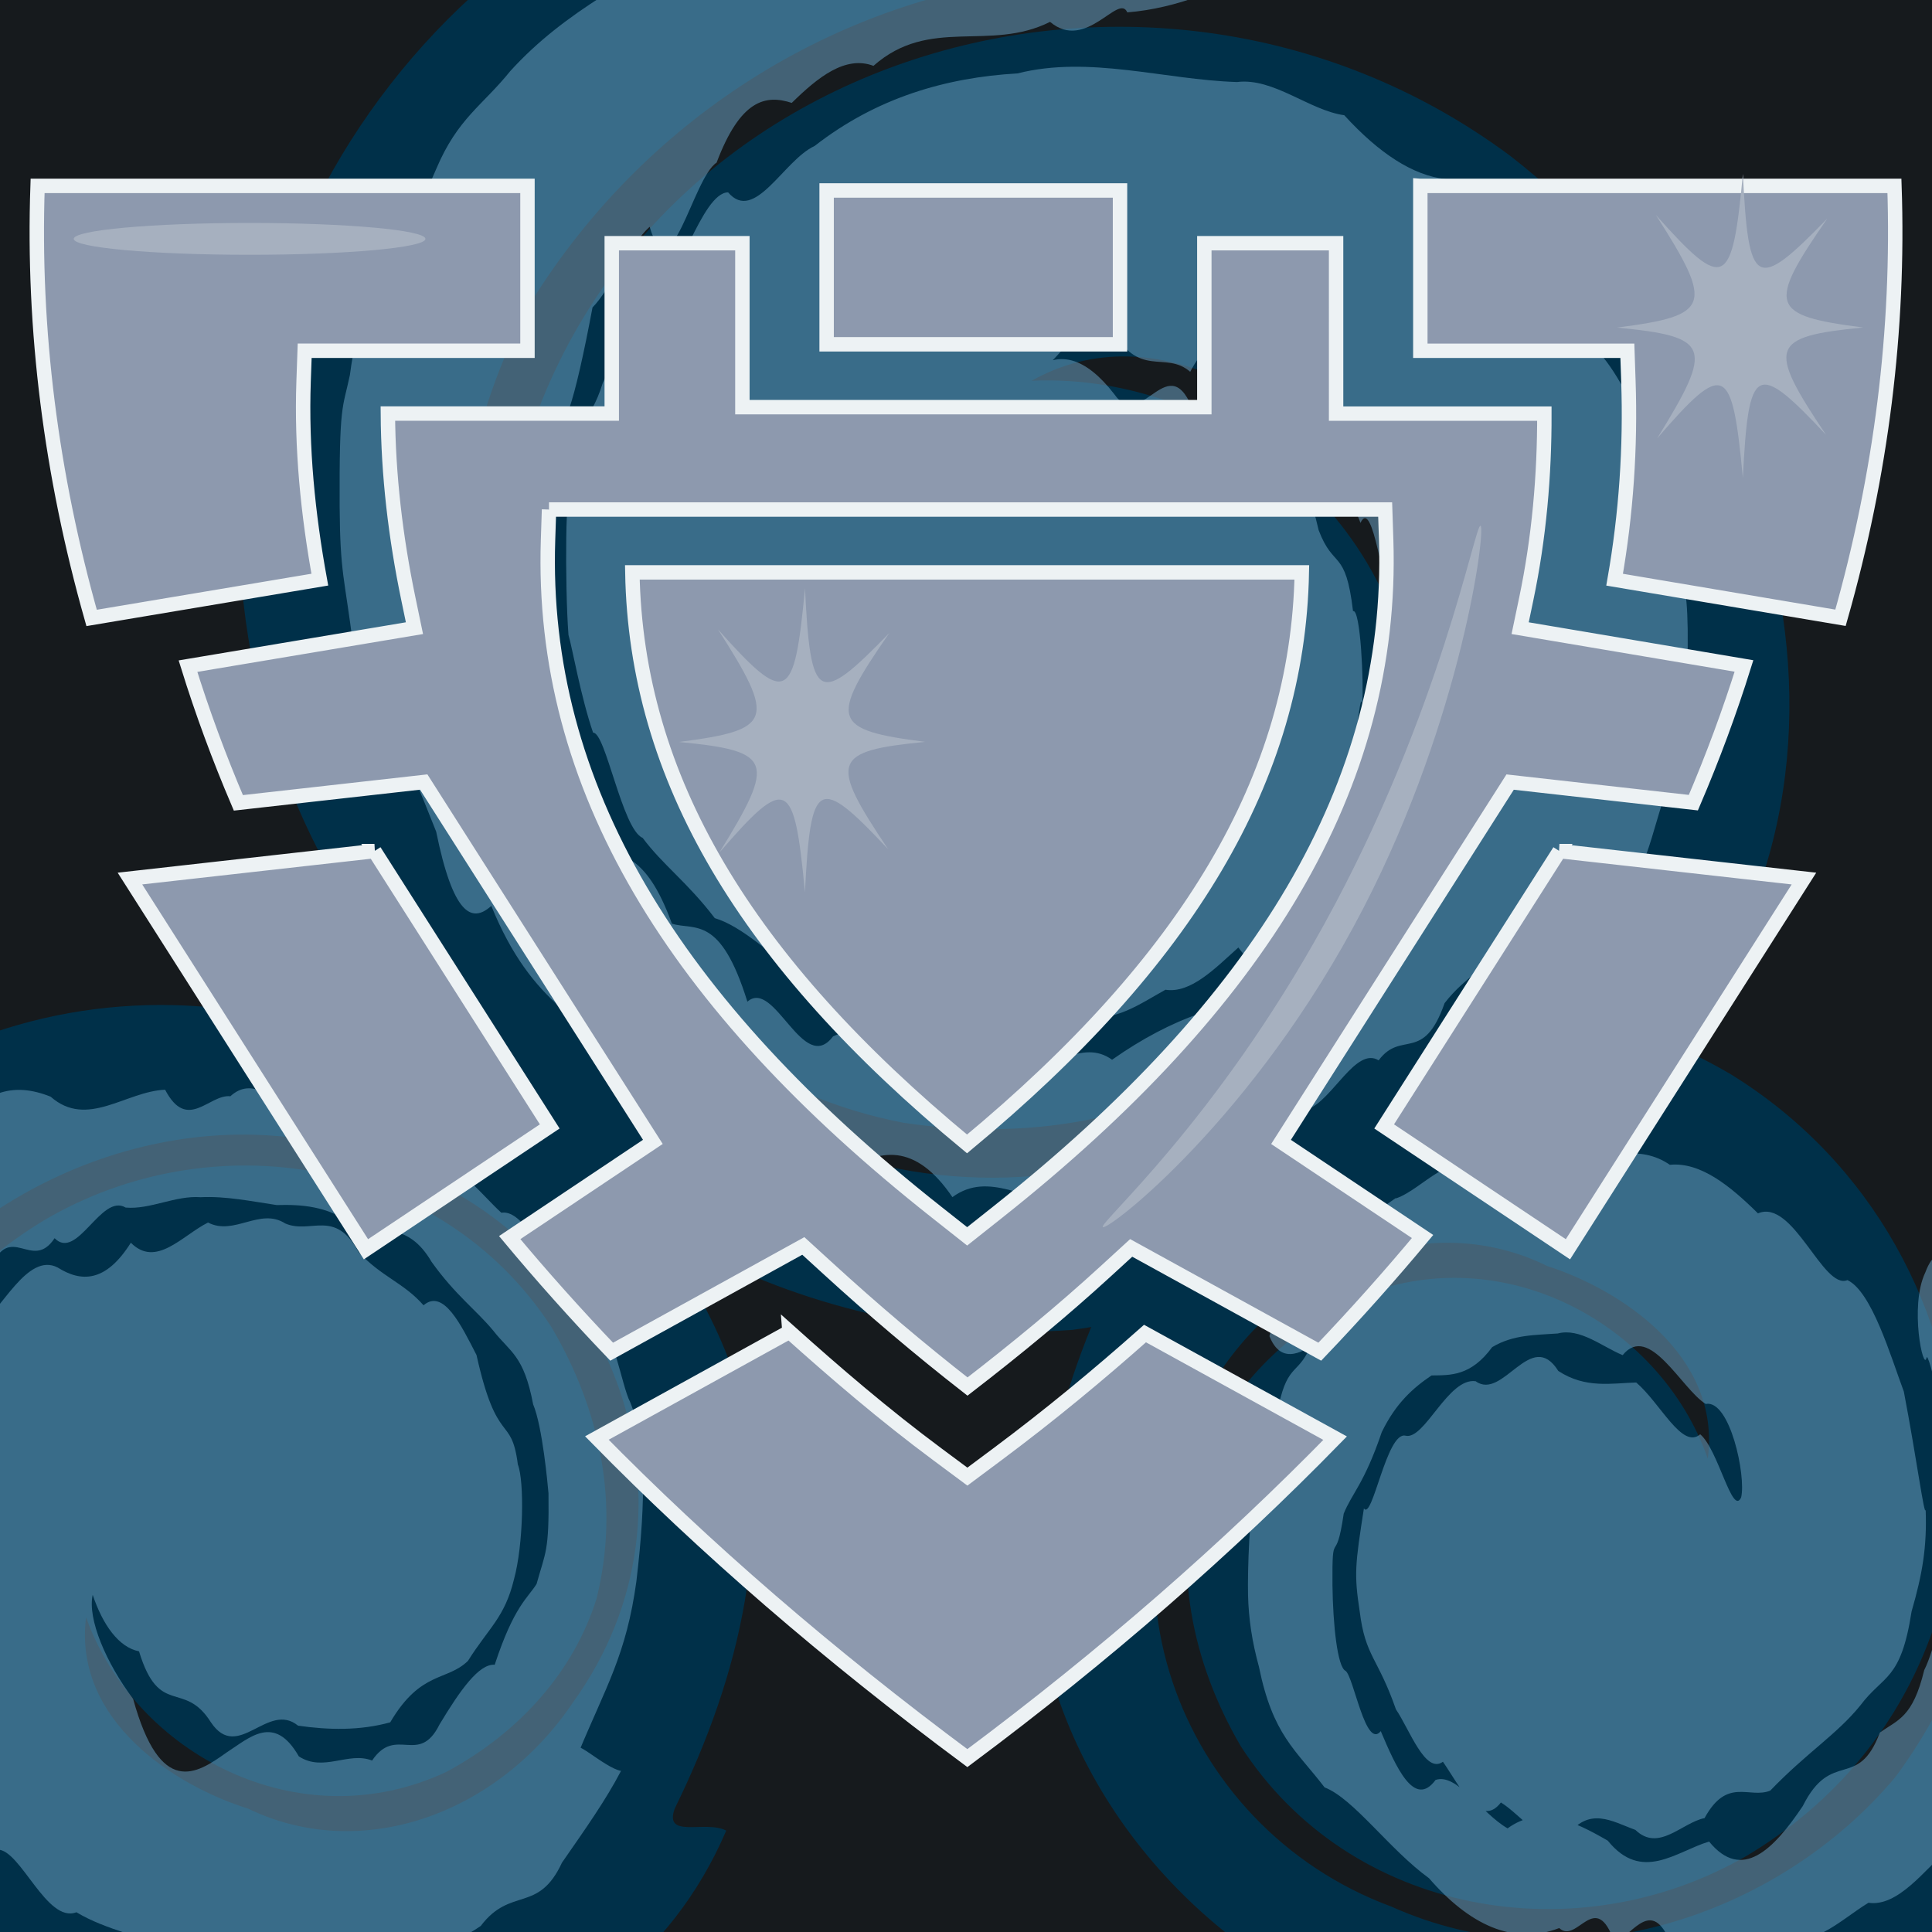 <?xml version="1.0" encoding="UTF-8"?>
<svg id="_Шар_1" data-name="Шар 1" xmlns="http://www.w3.org/2000/svg" xmlns:xlink="http://www.w3.org/1999/xlink" viewBox="0 0 50 50">
  <rect x="0" y="0" width="50" height="50" fill="#808080" stroke="none"/>
  <defs>
    <clipPath id="clippath">
      <rect width="50" height="50" fill="none"/>
    </clipPath>
  </defs>
  <g clip-path="url(#clippath)">
    <rect width="50" height="50" fill="#161a1d"/>
    <g>
      <path d="M50.692,32.851c-.105-1.098-.609-2.192-.045-2.982,.547-.252,1.06,.573,1.418,1.036,.385,.41,.751,.854,1.088,1.32,1.686,2.331,2.641,5.217,2.542,8.315-.238,7.434-6.457,13.267-13.891,13.03-.697-.022-1.38-.097-2.045-.221s-1.312-.296-1.938-.512c-4.857-.897-9.053-4.534-10.522-9.162-.956-3.803-.028-7.546,1.699-10.994,.295-.799-.799-.295-1.329-.581,2.907-6.644,11.296-7.723,17.115-4.303,7.4,4.548,8.124,15.62,.431,20.225-4.393,2.554-10.29,1.557-13.113-2.845-1.277-2.197-1.738-4.637-1.122-7.042,.599-1.867,1.996-3.439,3.915-4.456,3.829-1.764,8.067,.527,9.302,4.07,.355-2.683-2.285-4.385-4.152-4.983-2.918-1.441-6.461-.207-8.44,2.694-3.663,5.003-1.186,11.819,4.407,13.884,4.516,2.031,9.96,.319,13.042-3.356,2.535-3.422,3.211-7.712,2.069-11.505-.197-.761-.417-1.438-.431-1.631Z" fill="#003049"/>
      <path d="M49.859,35.136c-.078,.397-.45-1.331-.033-2.203,.404-1.082,.783,.224,1.048,.765,.284,.704,.555,.41,.804,.975,.623-.026,1.11,2.61,1.433,2.859,.323,1.694,.481,1.82,.444,3.283-.029-.374-.181,1.36-.44,2.3-.258,1.297-.623,2.121-1.078,2.675-.455,.63-1,.421-1.619,2.062-.619,.56-1.312,1.505-2.062,1.391-.75,.453-1.558,1.329-2.407,.758-.849,.052-1.739,.219-2.654,.439-.515-1.44-1.019-.378-1.51-.163-.491-1.429-.969,.057-1.432-.379-1.196,.46-2.338-.098-3.369-1.289-1.031-.748-1.951-2.062-2.704-2.352-.376-.491-.711-.828-.997-1.265s-.522-.973-.703-1.862c-.177-.645-.266-1.232-.281-1.857-.015-.622,.044-2.329,.165-2.302,.121-1.103,.305-2.2,.537-2.072,.233-1.587,.515-1.28,.834-1.89,.218-.405-.59,.558-.982-.429,.358-1.479,.828-1.914,1.384-2.48,.555-.998,1.196-2.179,1.893-1.086,.698-.237,1.453-1.319,2.238-.704,.785-1.033,1.6-.337,2.417-.297,.817-.049,1.637-.413,2.431,.132,.794-.078,1.563,.548,2.28,1.257,.911-.393,1.685,1.994,2.316,1.727,.631,.299,1.119,1.973,1.459,2.884,.339,1.77,.53,3.256,.565,3.06,.036,.963-.084,1.662-.364,2.63-.28,1.807-.721,1.627-1.329,2.436-.608,.75-1.382,1.217-2.329,2.202-.541,.221-1.113-.364-1.7,.711-.587,.119-1.189,.889-1.791,.305-.602-.216-1.203-.631-1.788,.187-.585,.282-1.154-.565-1.691-.896-.537,.69-1.043-.392-1.501-1.054-.458,.333-.869-.849-1.216-1.355-.472-1.356-.793-1.359-.939-2.543-.146-.956-.118-1.199,.11-2.659,.221,.33,.59-2.01,1.08-1.881,.491,.115,1.103-1.513,1.812-1.41,.707,.515,1.433-1.391,2.139-.266,.706,.464,1.391,.315,2.016,.299,.625,.532,1.19,1.745,1.656,1.34,.466,.388,.832,2.137,1.06,1.633,.131-.553-.291-2.54-.918-2.418-.627-.389-1.46-2.111-2.149-1.263-.539-.225-1.107-.71-1.678-.561-.571,.044-1.146,.023-1.699,.354-.553,.756-1.085,.726-1.569,.732-.485,.329-.922,.717-1.288,1.466-.451,1.332-.776,1.59-.985,2.112-.209,1.44-.303,.274-.291,1.85,.012,1.012,.128,2.126,.34,2.218,.212,.164,.519,2.044,.91,1.56,.391,.922,.868,2.01,1.418,1.263,.55-.19,1.175,.855,1.864,1.253,.834-.607,1.711-.192,2.593,.318,.882,1.091,1.768,.281,2.622,.023,.853,1.045,1.674,.199,2.423-.916,.749-1.495,1.427-.39,1.997-1.904,.468-.336,.85-.387,1.147-1.614,.297-.598,.509-1.753,.635-2.532,.127-.558,.169-.987,.126-2.285-.043,.058-.169-.588-.38-2.067-.146-.849-.308-1.313-.318-1.204Z" fill="#669bbc" opacity=".56"/>
    </g>
    <g>
      <path d="M-4.232,46.798c.113,1.097,.626,2.187,.068,2.982-.545,.256-1.064-.565-1.426-1.025-.388-.407-.758-.848-1.098-1.312-1.703-2.318-2.68-5.197-2.605-8.295,.181-7.435,6.356-13.316,13.791-13.135,.697,.017,1.38,.087,2.046,.205s1.315,.286,1.942,.498c4.864,.86,9.087,4.465,10.591,9.082,.985,3.796,.086,7.546-1.615,11.007-.289,.801,.801,.289,1.333,.571-2.857,6.666-11.236,7.809-17.081,4.433-7.434-4.492-8.242-15.558-.585-20.221,4.374-2.588,10.278-1.635,13.135,2.745,1.294,2.187,1.773,4.623,1.176,7.034-.584,1.872-1.97,3.454-3.881,4.486-3.816,1.793-8.071-.466-9.332-3.999-.335,2.686,2.318,4.367,4.19,4.952,2.929,1.418,6.462,.157,8.419-2.758,3.625-5.031,1.096-11.828-4.512-13.85-4.531-1.996-9.963-.243-13.016,3.455-2.509,3.441-3.152,7.736-1.982,11.52,.203,.759,.428,1.435,.443,1.627Z" fill="#003049"/>
      <path d="M-2.931,45.355c.094,.314,.516,1.59,.056,2.46-.45,.863-.878,.21-1.177-.846-.32,.352-.625-.625-.906-1.083-.703-.317-1.256-1.92-1.625-3.181-.369-1.545-.555-2.002-.524-3.664,.05-2.072,.649-4.618,1.653-5.57,.502-.494,1.105-1.104,1.792-1.772s1.456-1.393,2.291-2.117c.835-1.417,1.734-1.579,2.681-1.2,.947,.832,1.94-.138,2.963-.18,.575,1.1,1.139,.109,1.689,.169,.55-.501,1.085,.023,1.603,.411,.669,.123,1.323,.078,1.955,.726,.632-.645,1.241,.759,1.819,.686,.578-.041,1.126,.727,1.636,1.192,.509-.088,.98,.929,1.404,1.412,.424,.325,.802,1.754,1.126,1.65,.324-.243,.593,1.452,.8,1.829,.406,.993,.424,2.466,.165,4.645-.259,1.903-.796,2.743-1.498,4.438-.238-.492,.661,.388,1.1,.471-.393,.753-.912,1.487-1.528,2.374-.615,1.324-1.326,.612-2.102,1.638-.776,.543-1.617,.672-2.493,.924-.875,.828-1.785,.367-2.698,.234-.913-.71-1.83,.77-2.719-.475-.889-.45-1.751-.558-2.555-1.037-.767,.299-1.448-1.632-2.041-1.621-.593-.917-1.098-.904-1.511-2.009-.413-1.577-.735-1.775-.963-2.426-.228-.998-.361-.456-.397-2.234-.036-1.338,.025-1.81,.187-2.236,.162-.276,.423-1.59,.789-2.45,.365-1.163,.833-.983,1.408-2.193,.574-.374,1.255-1.927,2.045-1.516,.602,.378,1.238,.398,1.892-.642,.654,.657,1.326-.185,1.998-.523,.672,.352,1.344-.396,1.998,.024,.655,.286,1.292-.392,1.894,.737,.602,.649,1.17,.794,1.685,1.381,.515-.443,.978,.521,1.371,1.287,.534,2.402,.9,1.517,1.07,2.833,.171,.432,.146,2.072-.1,2.971-.241,.992-.648,1.247-1.191,2.111-.543,.532-1.223,.247-2.012,1.591-.787,.218-1.597,.199-2.385,.086-.788-.643-1.555,.96-2.256-.088-.701-1.109-1.336-.112-1.86-1.836-.525-.102-.939-.686-1.199-1.462-.138,.617,.34,1.753,1.046,2.693,.706,2.556,1.639,1.945,2.411,1.393,.604-.389,1.24-1.019,1.878,.095,.638,.415,1.28-.133,1.896,.108,.616-.918,1.208,.149,1.746-.936,.538-.894,1.023-1.575,1.427-1.543,.499-1.521,.856-1.724,1.084-2.092,.228-.828,.327-.825,.308-2.345-.019-.215-.155-1.73-.397-2.302-.242-1.275-.59-1.343-1.032-1.907-.442-.536-.978-.916-1.596-1.78-.618-1.057-1.319-.726-2.09-1.003-.623-.439-1.267-.486-1.919-.468-.652-.097-1.312-.235-1.968-.203-.656-.049-1.307,.324-1.941,.268-.634-.38-1.252,1.387-1.839,.793-.588,.886-1.146-.459-1.663,.791-.516,.581-.991,.615-1.411,1.671-.518,.443-.939,1.316-1.265,2.289-.326,.922-.556,1.982-.691,2.358-.135-.252-.176,2.142-.122,2.349,.054,1.548,.202,2.102,.443,2.51,.168,.234,.353,.108,.366,1.343Z" fill="#669bbc" opacity=".56"/>
    </g>
    <g>
      <path d="M29.632-.92c1.453-.425,3.105-.34,3.825-1.462,.043-.826-1.27-1.059-2.043-1.281-.719-.282-1.472-.523-2.238-.715-3.83-.962-7.997-.71-11.896,.994C7.923,.705,3.652,11.605,7.741,20.963c.383,.877,.827,1.71,1.323,2.495s1.045,1.523,1.641,2.211c3.617,5.737,10.392,9.233,17.041,8.749,5.336-.718,9.636-3.807,13.153-7.766,.869-.783,.783,.869,1.418,1.398,6.991-7.091,4.095-18.336-3.229-24.014C29.519-3.083,15.034,1.633,13.08,13.787c-1.019,6.903,3.255,13.913,10.306,15.271,3.451,.51,6.797-.145,9.551-2.156,2.076-1.714,3.369-4.297,3.688-7.261,.299-5.781-4.781-10.018-9.927-9.787,3.241-1.82,6.754,.68,8.469,2.756,3.323,2.987,3.554,8.133,.863,12.134-4.513,7.219-14.466,7.532-19.947,1.453-4.889-4.724-5.479-12.538-2.364-18.338C16.791,2.883,21.916-.164,27.334-.639c1.07-.136,2.046-.2,2.298-.281Z" fill="#003049"/>
      <path d="M29.175,.32c1.264-.098,2.7-.652,3.327-1.271,.037-.718-1.104-.409-1.777-1.114-.625,.44-1.28-.554-1.946-.622-1.666-1.691-3.404,.267-5.15-.437-1.746,.448-3.5-.319-5.195,1.302-1.017,.64-1.965,1.16-2.839,1.718s-1.672,1.154-2.391,1.946c-.718,.892-1.357,1.218-1.909,2.518-.552,1.303-1.019,1.819-1.394,2.686-.375,.97-.659,1.227-.846,2.661-.187,.89-.277,.706-.265,3.403,.012,1.75,.127,1.824,.35,3.598,.223-.2,.554-.424,.998,2.644,.333,.052,.719,1.094,1.15,2.17,.432,2.117,.909,2.393,1.427,1.922,1.049,2.582,2.402,3.004,3.955,4.283,.777,1.502,1.603,2.603,2.466,2.236,.863-.347,1.763,.718,2.686,.413,.923-.673,1.869-.804,2.826,.606,.957-.703,1.923,.161,2.887,.071,.773,.714,1.522-.934,2.246-.478,.724,.329,1.425-1.279,2.102-.785,.677,.467,1.332,.29,1.964-1.085,.632-.227,1.243-1.629,1.832-1.263,.589-.792,1.158,.085,1.707-1.481,.549-.711,1.077-.848,1.587-1.661,.755,.657,.681,1.047,1.233,1.216,.76-.363,1.386-2.96,1.886-2.688,.501,.092,.876-2.344,1.136-2.482,.26-.811,.403-1.781,.441-3.024,.037-1.708-.032-2.004-.198-2.708-.333-1.917-1.055-4.314-2.092-5.502-1.037-2.046-2.389-3.793-3.981-4.479-.832-.095-1.707-.663-2.609-1.651-.902-.124-1.832-.978-2.775-.859-.942-.029-1.897-.203-2.849-.31s-1.901-.149-2.833,.087c-.931,.053-1.845,.212-2.725,.512s-1.728,.744-2.527,1.367c-.799,.366-1.55,2.008-2.237,1.199-.687,.005-1.311,2.445-1.856,2.6-.545,.365-1.012,1.562-1.384,2.323-.373,1.2-.652,.602-.821,3.212-.148-1.028-.168,2.052-.07,3.32,.098,.324,.313,1.582,.637,2.529,.323-.021,.754,2.503,1.282,2.722,.528,.707,1.154,1.142,1.867,2.077,.713,.212,1.514,.984,2.391,1.657,.878,1.427,1.833,.669,2.854,.977,.75-.568,1.495-.27,2.227,.14,.732-.586,1.452,.624,2.153-.255,.701,.188,1.383-.302,2.039-.666,.656,.102,1.287-.555,1.886-1.093,.903,1.23,1.635,.166,2.176-2.75,.271,.508,.494-1.163,.666-1.795,.173-.135,.295-2.184,.364-1.77,.043-.497-.043-2.464-.238-2.39-.195-1.639-.499-1.066-.89-2.096-.391-1.711-.869-2.01-1.413-2.005-.544-1.589-1.153-.895-1.807-1.02-.654-1.813-1.352,.544-2.073-.499-.721-.93-1.465-1.216-2.211-.502,.705,.014,1.424-1.899,2.13-1.231,.706,1.371,1.399,.594,2.05,1.159,.651-1.25,1.261-.707,1.801,.84,.54,.56,1.011,.838,1.383,1.629,.482,1.354,.889,.458,1.222,1.442,.333-.712,.592,1.928,.777,1.675,.186,.431,.298,1.781,.338,1.794,.04,.492,.007,1.098-.098,1.936-.105,.982-.282,.004-.53,1.814-.248-.133-.568,.68-.958,1.89-.491,.233-1.055,1.118-1.677,1.826-.622,.267-1.3,1.199-2.019,1.763-.719,.252-1.478,.643-2.261,1.195-.783-.568-1.589,.314-2.401,.184-.813-1.341-1.632-.042-2.441,.078-.809-.954-1.608-1.217-2.379-.867-.772,1.03-1.516-1.515-2.217-.897-.701-2.257-1.357-1.836-1.953-2.019-.709-1.947-1.313-1.557-1.817-2.258-.503-.505-.905-1.329-1.208-2.582-.303-1.505-.506-1.745-.613-2.86-.107-.824-.117-2.109-.033-2.785,.084-.396,.262-1.257,.532-2.571,.27,.785,.632-.496,1.084-2.893,.445-.443,.94-1.6,1.478-2.087,.537,1.79,1.117-1.264,1.733-1.66,.615-1.629,1.266-1.768,1.945-1.546,.679-.666,1.387-1.233,2.115-.959,1.457-1.287,3-.353,4.57-1.138,.931,.785,1.78-.761,1.999-.244Z" fill="#669bbc" opacity=".56"/>
    </g>
    <g>
      <path d="M.973,4.811c-.129,3.728,.348,7.472,1.398,11.181l5.906-.991c-.31-1.7-.48-3.415-.42-5.132l.028-.792h5.766V4.811H.973Zm35.785,0v4.267h5.358l.027,.792c.058,1.702-.057,3.422-.357,5.132l5.846,.986c1.056-3.709,1.523-7.448,1.396-11.177h-12.269l-0,0Zm-15.365,.118v3.982h7.593v-3.982h-7.593v-0Zm-5.561,1.365v4.409h-5.794c.01,1.594,.198,3.199,.532,4.803l.156,.751-5.861,.983c.368,1.184,.803,2.364,1.304,3.538l4.797-.539,5.93,9.313-3.705,2.477c.828,.993,1.707,1.978,2.639,2.953l4.96-2.737,.658,.601c1.127,1.03,2.324,2.05,3.591,3.038,1.269-.979,2.465-1.965,3.579-2.986l.657-.602,4.881,2.686c.94-.984,1.825-1.979,2.66-2.981l-3.663-2.448,5.929-9.313,4.742,.533c.503-1.174,.94-2.355,1.31-3.538l-5.793-.978,.157-.75c.333-1.589,.474-3.199,.47-4.802h-5.39V6.294h-3.41v4.243h-11.955V6.294h-3.38l.001-0Zm-1.624,6.893h21.64l.026,.793c.204,6.353-3.257,12.001-10.051,17.388l-.793,.629-.795-.628c-6.835-5.399-10.259-11.043-10.052-17.389l.026-.793,0,0Zm2.157,1.626c.095,5.322,2.929,10.056,8.662,14.792,5.701-4.727,8.563-9.468,8.664-14.792H16.365v0Zm-6.674,7.213l-6.328,.711,6.108,9.594,4.756-3.179-4.537-7.126h0Zm30.668,0l-4.537,7.126,4.756,3.179,6.108-9.594-6.328-.711h0Zm-19.928,12.44l-4.984,2.75c2.791,2.845,5.989,5.611,9.588,8.284,3.587-2.674,6.734-5.431,9.518-8.28l-4.92-2.708c-1.198,1.063-2.45,2.103-3.827,3.129l-.77,.574-.771-.573c-1.392-1.034-2.642-2.109-3.834-3.177l-0,0Z" fill="#8d99ae" stroke="#edf2f4" stroke-miterlimit="10" stroke-width=".373"/>
      <ellipse cx="6.459" cy="6.182" rx="4.551" ry=".412" fill="#a6b0bf"/>
      <path d="M38.316,13.607c-.145-.062-1.004,4.791-4.045,10.311-2.828,5.134-5.82,7.718-5.731,7.837,.099,.131,3.921-2.795,6.742-8.249,2.567-4.962,3.177-9.837,3.034-9.899Z" fill="#a6b0bf"/>
      <path d="M23.948,19.199c-2.415,.237-2.501,.485-.963,2.779-1.815-1.936-2.006-1.825-2.153,1.116-.276-2.941-.468-3.052-2.218-1.025,1.473-2.385,1.387-2.632-1.041-2.867,2.428-.312,2.514-.559,1.008-2.914,1.783,1.997,1.974,1.886,2.252-1.063,.145,2.949,.337,3.06,2.184,1.155-1.57,2.264-1.484,2.511,.931,2.82Z" fill="#a6b0bf"/>
      <path d="M48.221,8.475c-2.415,.237-2.501,.485-.963,2.779-1.815-1.936-2.006-1.825-2.153,1.116-.276-2.941-.468-3.052-2.218-1.025,1.473-2.385,1.387-2.632-1.041-2.867,2.428-.312,2.514-.559,1.008-2.914,1.783,1.997,1.974,1.886,2.252-1.063,.145,2.949,.337,3.06,2.184,1.155-1.57,2.264-1.484,2.511,.931,2.82Z" fill="#a6b0bf"/>
    </g>
  </g>
</svg>